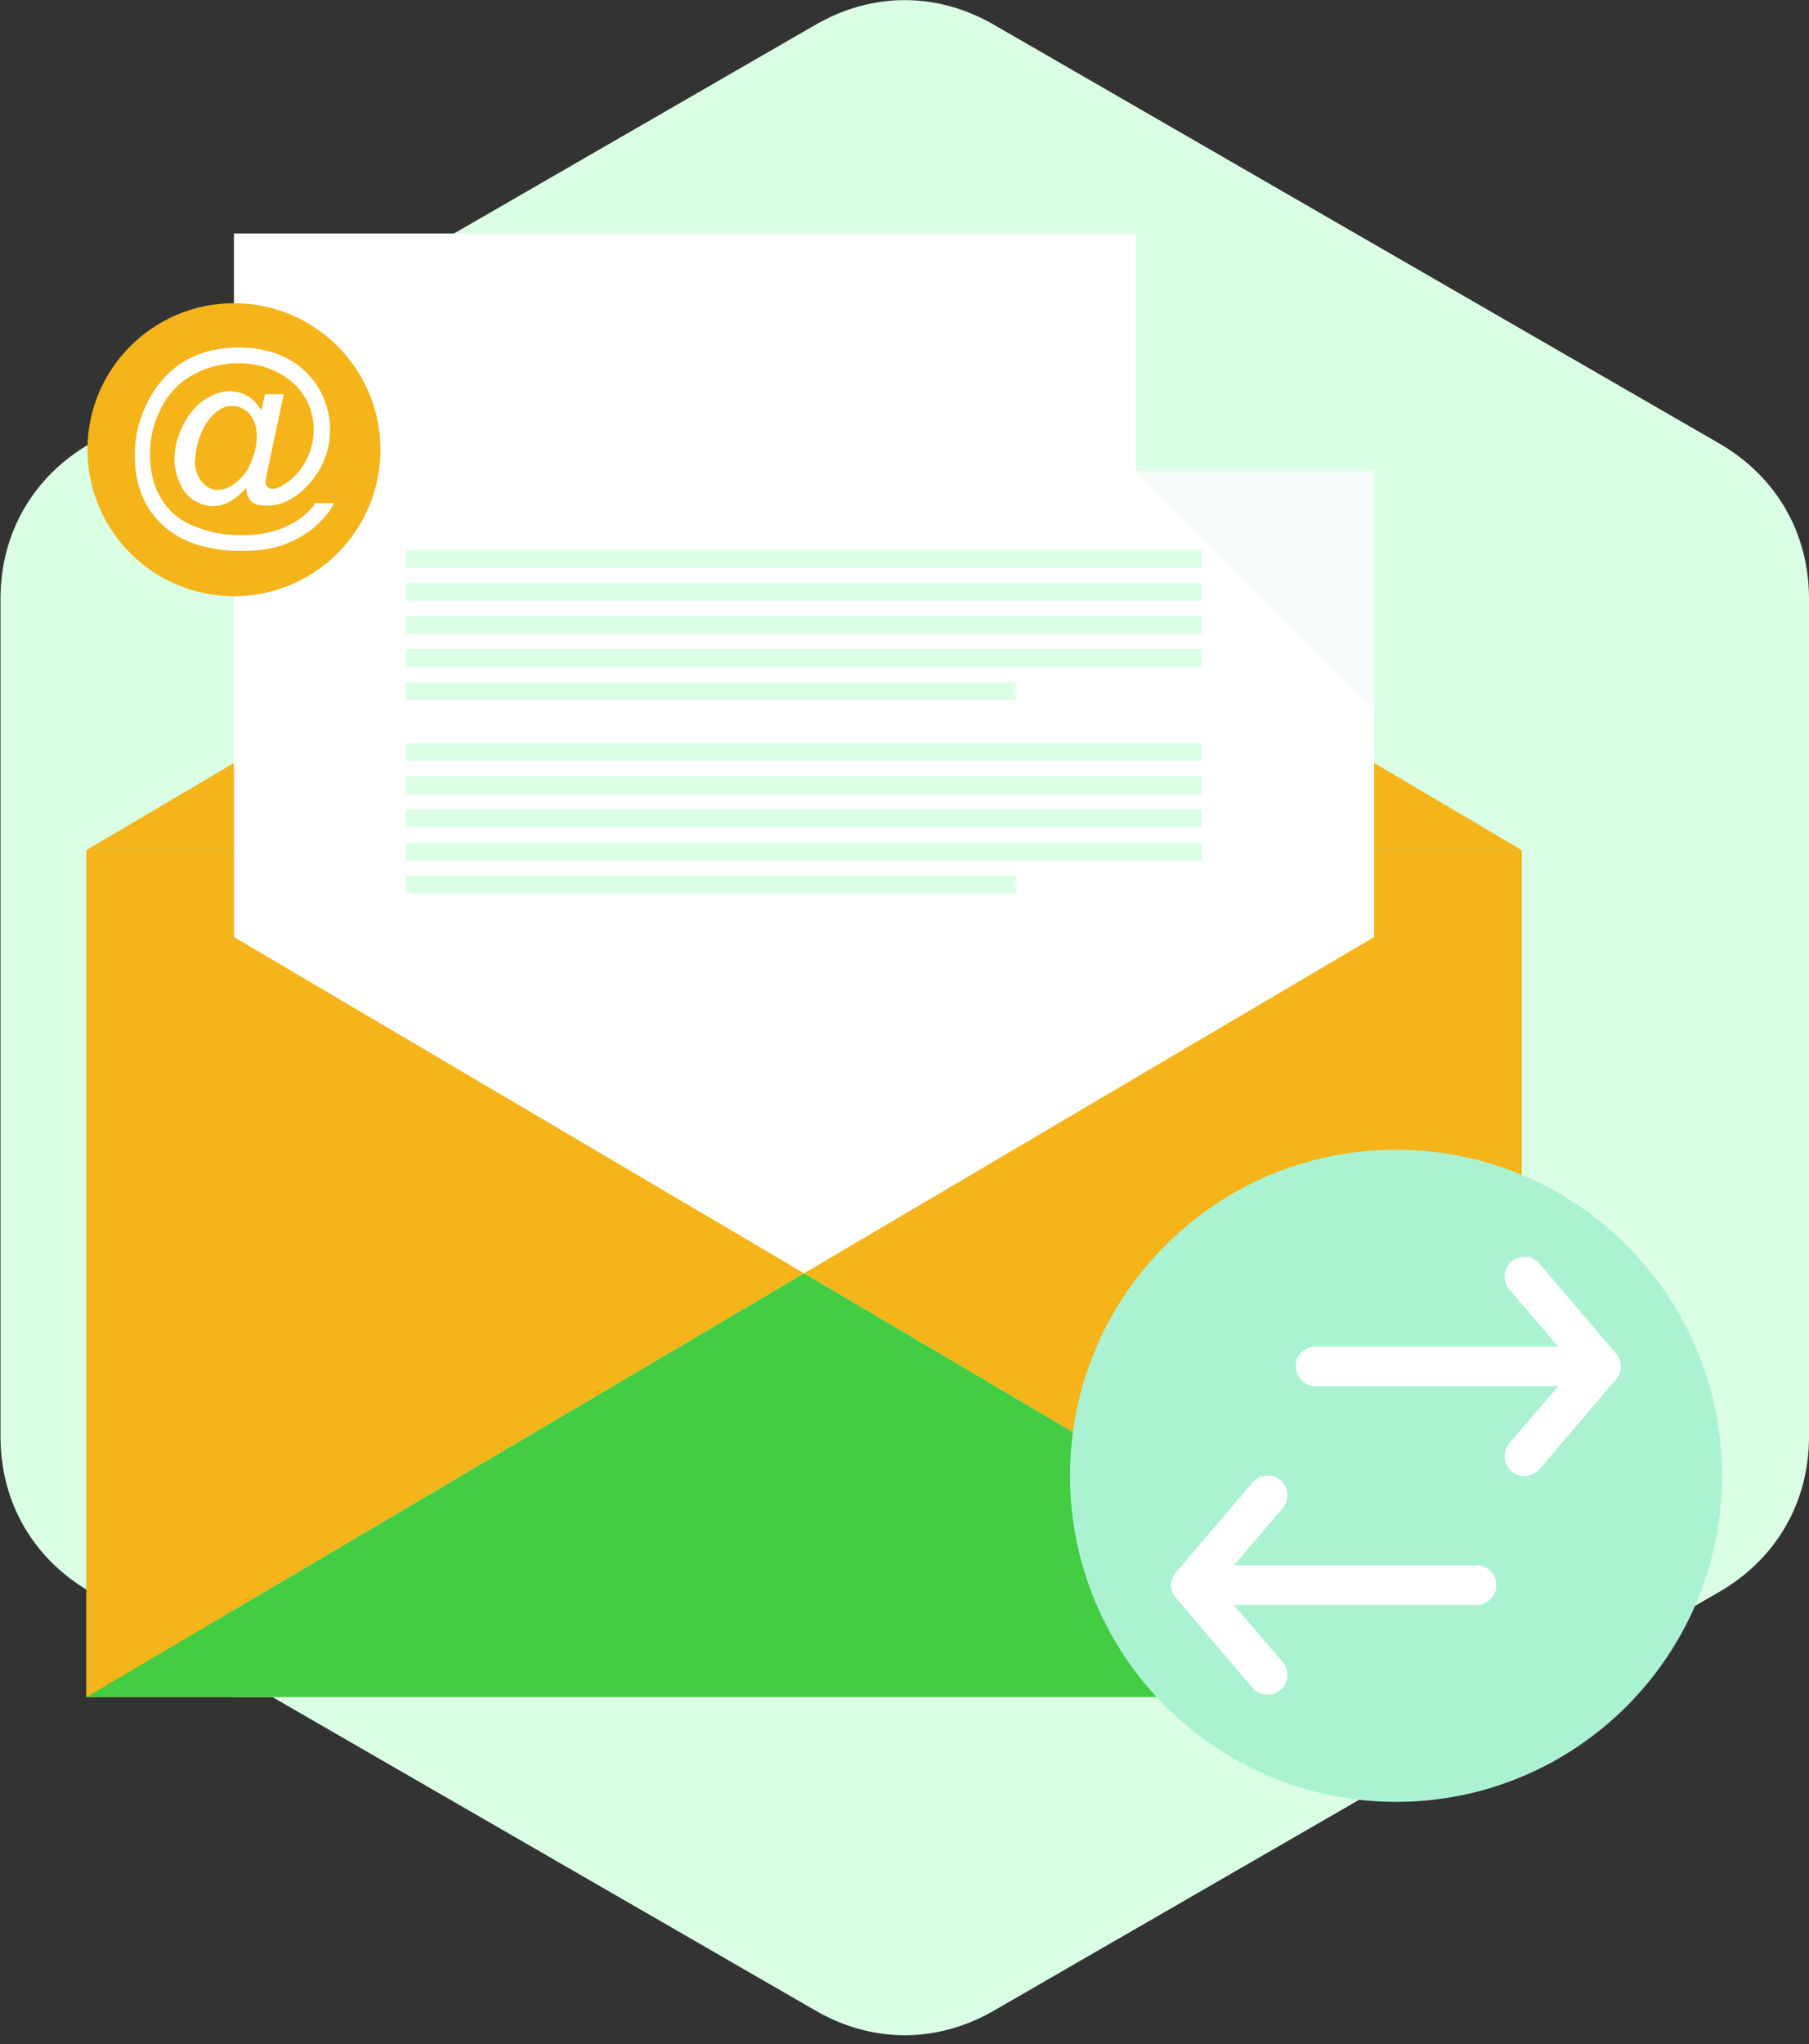 <svg width="108" height="122" viewBox="0 0 108 122" fill="none" xmlns="http://www.w3.org/2000/svg">
<rect x="0" y="0" width="108" height="122" fill="#333333" stroke="none"/>
<g clip-path="url(#clip0)">
<path d="M59.359 1.488L102.656 26.476C106.057 28.45 108 31.82 108 35.737V85.744C108 89.661 106.057 93.031 102.656 95.005L59.359 119.993C55.958 121.967 52.072 121.967 48.671 119.993L5.374 95.005C1.974 93.031 0.03 89.661 0.03 85.744V35.737C0.03 31.82 1.974 28.45 5.374 26.476L48.671 1.488C52.072 -0.486 55.958 -0.486 59.359 1.488Z" fill="#DBFFE4"/>
<path d="M90.845 50.736H5.162L48.003 25.444L90.845 50.736Z" fill="#F4B41A"/>
<path d="M5.162 50.736H90.845V101.29H5.162V50.736Z" fill="#F4B41A"/>
<path d="M13.967 13.937H67.83L82.04 28.146V101.29H13.967V13.937Z" fill="white"/>
<path d="M24.229 32.822H71.747V33.885H24.229V32.822ZM24.229 44.36H71.747V45.422H24.229V44.36ZM24.229 46.333H71.747V47.396H24.229V46.333ZM24.229 48.307H71.747V49.37H24.229V48.307ZM24.229 50.311H71.777V51.374H24.229V50.311ZM24.229 34.796H71.747V35.858H24.229V34.796ZM24.229 36.769H71.747V37.832H24.229V36.769ZM24.229 38.743H71.777V39.805H24.229V38.743ZM24.229 40.716H60.634V41.779H24.229V40.716ZM24.229 52.254H60.634V53.317H24.229V52.254Z" fill="#DBFFE4"/>
<path d="M67.83 13.937V28.146H82.04L67.83 13.937Z" fill="#DBFFE4"/>
<path d="M39.684 90.754H55.807V92.333H39.684V90.754Z" fill="#B3B3B3"/>
<path d="M5.162 50.736L48.003 75.998L5.162 101.29V50.736Z" fill="#F4B41A"/>
<path d="M90.845 50.736L48.003 75.998L90.845 101.29V50.736Z" fill="#F4B41A"/>
<path d="M48.003 75.998L5.162 101.29H90.845L48.003 75.998Z" fill="#43CD43"/>
<path d="M82.04 42.326V28.146H67.83L82.04 42.326Z" fill="#F7FAFA"/>
<path d="M13.967 18.096C18.794 18.096 22.711 22.013 22.711 26.841C22.711 31.668 18.794 35.585 13.967 35.585C9.139 35.585 5.222 31.668 5.222 26.841C5.222 22.013 9.139 18.096 13.967 18.096Z" fill="#F4B41A"/>
<path d="M14.635 29.179C14.361 29.482 14.058 29.756 13.724 29.938C13.39 30.12 13.056 30.211 12.692 30.211C12.327 30.211 11.963 30.09 11.598 29.877C11.234 29.664 10.961 29.33 10.748 28.875C10.536 28.419 10.414 27.934 10.414 27.387C10.414 26.719 10.597 26.051 10.931 25.383C11.265 24.715 11.69 24.199 12.206 23.865C12.722 23.531 13.208 23.349 13.694 23.349C14.058 23.349 14.422 23.44 14.756 23.622C15.09 23.804 15.364 24.108 15.606 24.503L15.819 23.531H16.942L16.032 27.782C15.91 28.359 15.849 28.693 15.849 28.753C15.849 28.875 15.88 28.966 15.971 29.057C16.062 29.148 16.153 29.179 16.274 29.179C16.487 29.179 16.791 29.057 17.155 28.784C17.641 28.45 18.005 27.994 18.309 27.418C18.582 26.841 18.734 26.264 18.734 25.657C18.734 24.958 18.552 24.29 18.187 23.683C17.823 23.076 17.276 22.59 16.578 22.226C15.88 21.861 15.09 21.679 14.21 21.679C13.238 21.679 12.327 21.922 11.508 22.377C10.688 22.833 10.05 23.501 9.625 24.351C9.17 25.201 8.957 26.142 8.957 27.114C8.957 28.146 9.17 29.027 9.625 29.756C10.08 30.515 10.718 31.061 11.568 31.395C12.418 31.759 13.36 31.942 14.392 31.942C15.485 31.942 16.426 31.759 17.155 31.395C17.914 31.031 18.46 30.575 18.825 30.029H19.948C19.736 30.484 19.371 30.909 18.855 31.395C18.339 31.851 17.701 32.215 17.003 32.488C16.274 32.761 15.424 32.883 14.392 32.883C13.451 32.883 12.601 32.761 11.811 32.519C11.022 32.276 10.354 31.911 9.807 31.425C9.261 30.94 8.836 30.393 8.562 29.756C8.198 28.966 8.046 28.116 8.046 27.175C8.046 26.142 8.259 25.171 8.684 24.26C9.2 23.136 9.929 22.256 10.87 21.649C11.811 21.041 12.965 20.738 14.301 20.738C15.333 20.738 16.274 20.95 17.125 21.375C17.944 21.8 18.612 22.438 19.098 23.288C19.493 24.017 19.705 24.806 19.705 25.657C19.705 26.871 19.28 27.964 18.43 28.905C17.671 29.756 16.821 30.181 15.91 30.181C15.606 30.181 15.394 30.15 15.212 30.059C15.03 29.968 14.908 29.847 14.817 29.664C14.756 29.573 14.726 29.391 14.695 29.118L14.635 29.179ZM11.629 27.418C11.629 27.994 11.781 28.45 12.054 28.753C12.327 29.087 12.631 29.239 12.995 29.239C13.238 29.239 13.481 29.179 13.754 29.027C14.028 28.875 14.271 28.662 14.513 28.389C14.756 28.116 14.938 27.752 15.09 27.326C15.242 26.901 15.333 26.476 15.333 26.051C15.333 25.474 15.181 25.049 14.908 24.715C14.635 24.412 14.271 24.23 13.876 24.23C13.602 24.23 13.36 24.29 13.117 24.442C12.874 24.594 12.661 24.806 12.418 25.11C12.206 25.414 12.024 25.778 11.872 26.203C11.75 26.628 11.659 27.023 11.659 27.387L11.629 27.418Z" fill="white"/>
<path d="M83.346 68.62C94.094 68.62 102.808 77.334 102.808 88.082C102.808 98.831 94.094 107.545 83.346 107.545C72.597 107.545 63.883 98.831 63.883 88.082C63.883 77.334 72.597 68.62 83.346 68.62Z" fill="#ABF2D3"/>
<path d="M78.548 82.738C77.88 82.738 77.364 82.192 77.364 81.554C77.364 80.886 77.911 80.37 78.548 80.37H93.031L90.116 76.969C89.691 76.484 89.752 75.725 90.238 75.299C90.724 74.874 91.483 74.935 91.908 75.421L96.432 80.734C96.644 80.947 96.766 81.251 96.766 81.554C96.766 81.888 96.644 82.161 96.432 82.374L91.908 87.688C91.483 88.173 90.724 88.234 90.238 87.809C89.752 87.384 89.691 86.625 90.116 86.139L93.031 82.738H78.548Z" fill="white"/>
<path d="M88.143 93.426C88.811 93.426 89.327 93.972 89.327 94.61C89.327 95.278 88.78 95.794 88.143 95.794H73.66L76.575 99.195C77 99.681 76.939 100.44 76.453 100.865C75.967 101.29 75.208 101.229 74.783 100.743L70.259 95.43C70.047 95.217 69.925 94.914 69.925 94.61C69.925 94.276 70.047 94.003 70.259 93.79L74.783 88.477C75.208 87.991 75.967 87.93 76.453 88.355C76.939 88.78 77 89.54 76.575 90.025L73.66 93.426H88.143Z" fill="white"/>
</g>
<defs>
<clipPath id="clip0">
<rect width="108" height="121.481" fill="white"/>
</clipPath>
</defs>
</svg>
